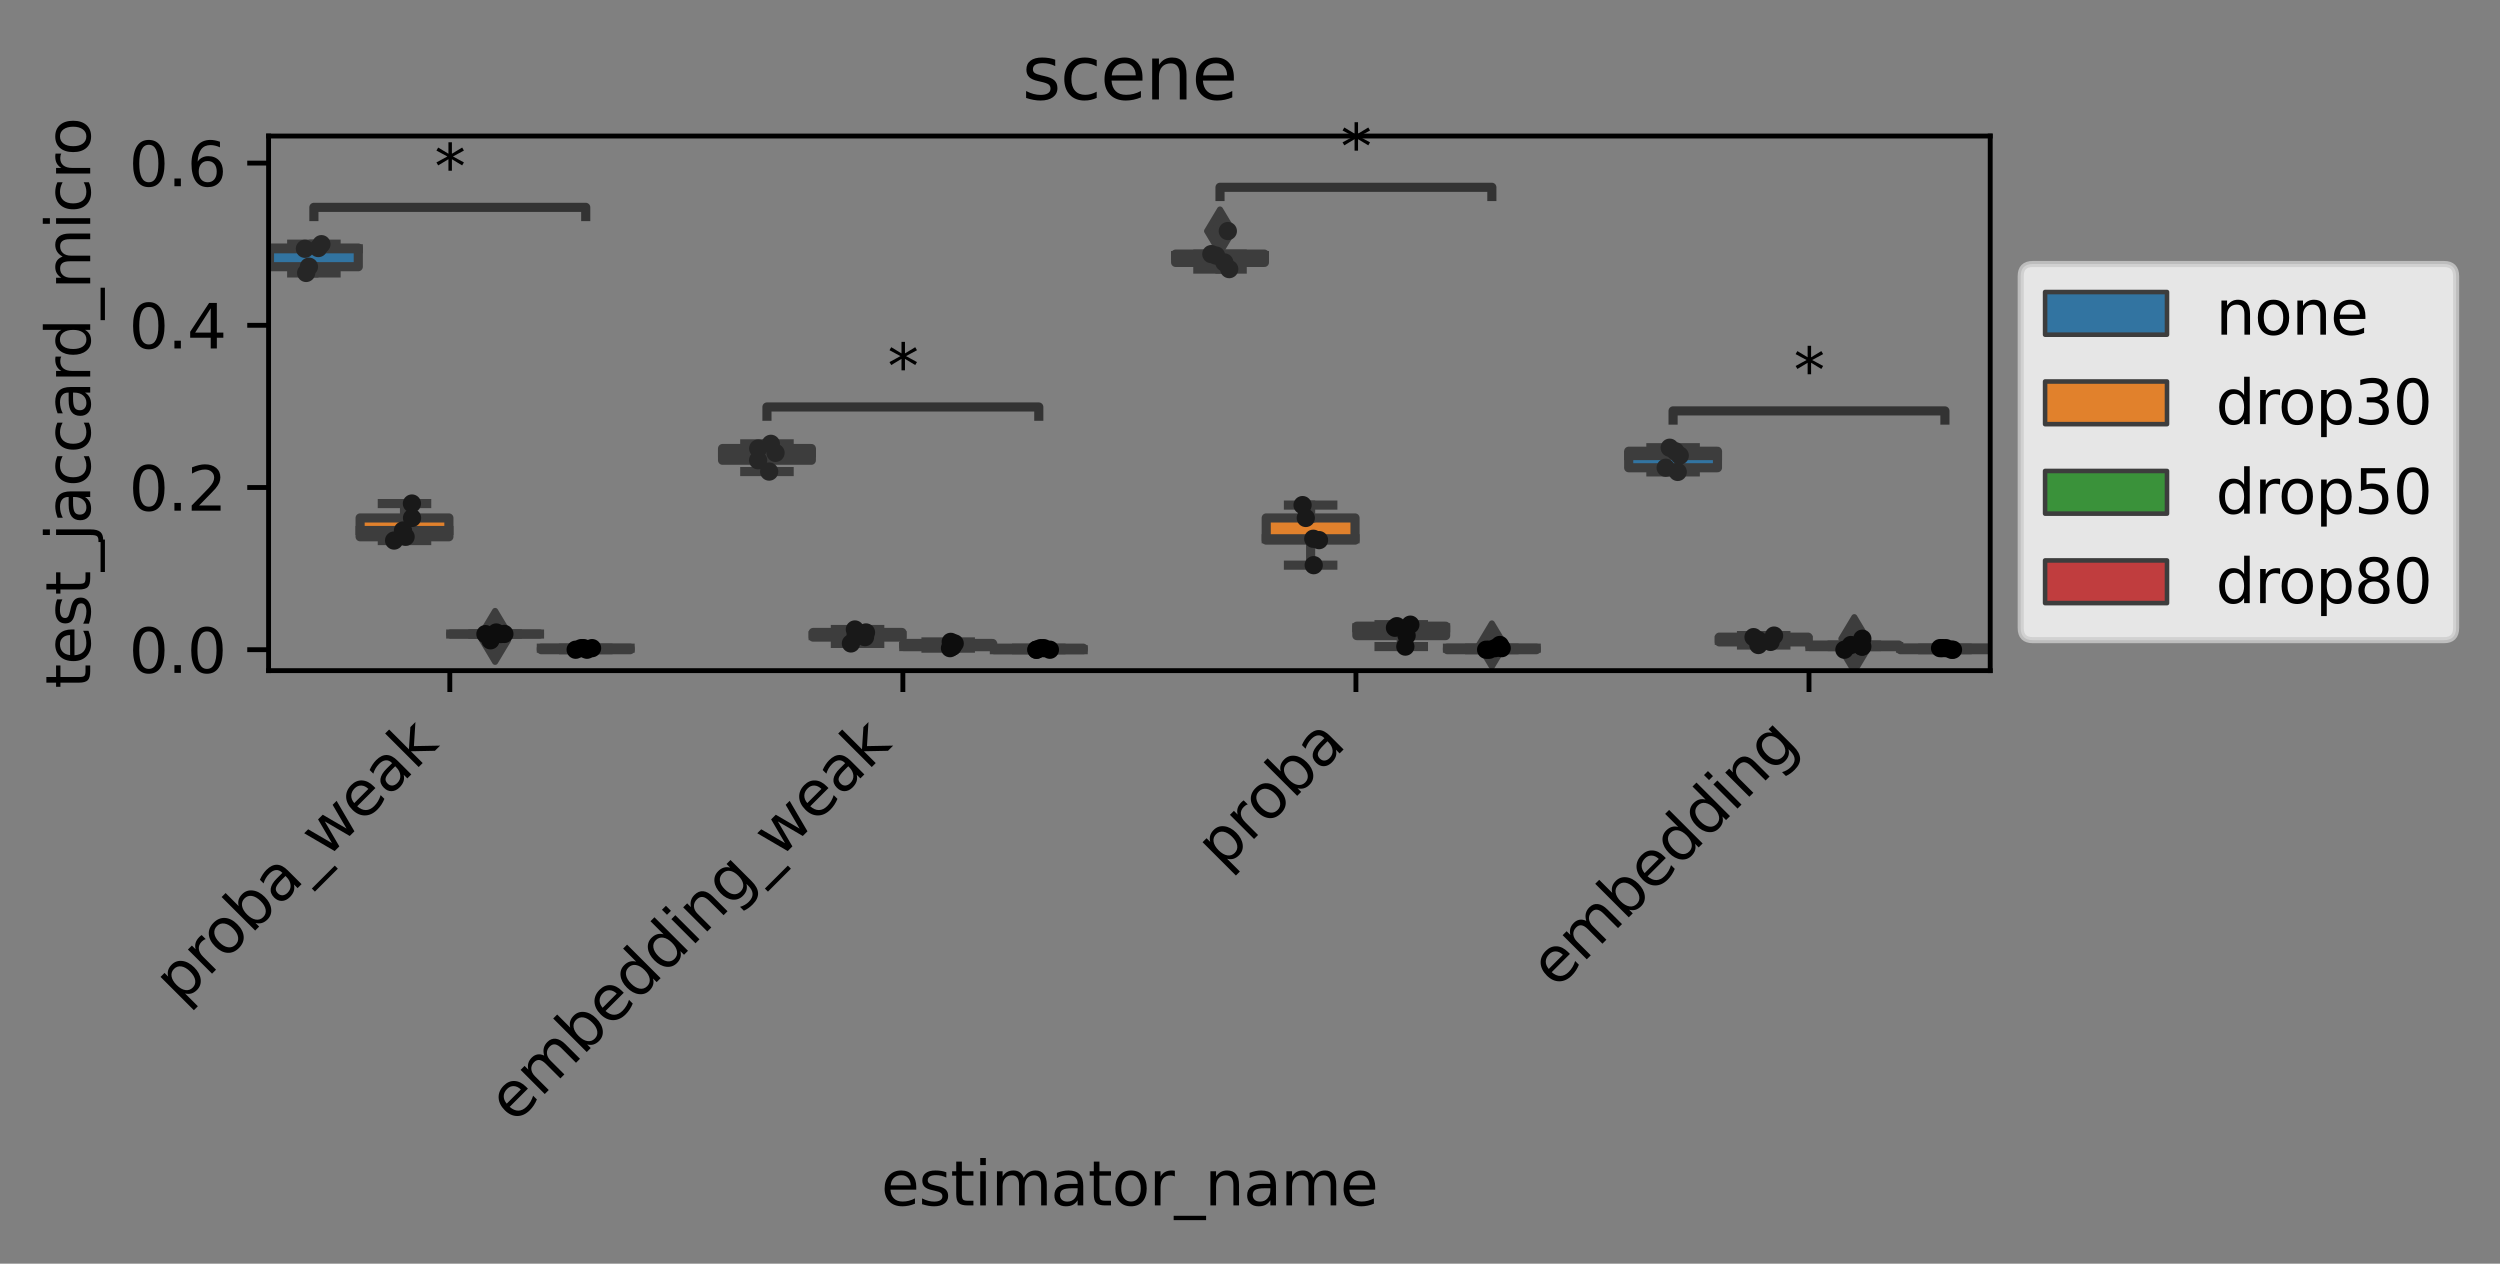 <?xml version="1.0" encoding="utf-8" standalone="no"?>
<!DOCTYPE svg PUBLIC "-//W3C//DTD SVG 1.1//EN"
  "http://www.w3.org/Graphics/SVG/1.1/DTD/svg11.dtd">
<svg xmlns:xlink="http://www.w3.org/1999/xlink" width="410.115pt" height="207.303pt" viewBox="0 0 410.115 207.303" xmlns="http://www.w3.org/2000/svg" version="1.1">
 <rect x="0" y="0" width="410.115" height="207.303" fill="#808080" stroke="none"/>
 <defs>
  <style type="text/css">*{stroke-linejoin: round; stroke-linecap: butt}</style>
 </defs>
 <g id="figure_1">
  <g id="patch_1">
   <path d="M 0 207.303 
L 410.115 207.303 
L 410.115 0 
L 0 0 
L 0 207.303 
z
" style="fill: none"/>
  </g>
  <g id="axes_1">
   <g id="patch_2">
    <path d="M 44.059 110.018 
L 326.488 110.018 
L 326.488 22.318 
L 44.059 22.318 
L 44.059 110.018 
z
" style="fill: none"/>
   </g>
   <g id="patch_3">
    <path d="M 44.208 43.754 
L 58.775 43.754 
L 58.775 40.689 
L 44.208 40.689 
L 44.208 43.754 
z
" clip-path="url(#p39ffbe2d48)" style="fill: #3274a1; stroke: #3d3d3d; stroke-width: 1.5; stroke-linejoin: miter"/>
   </g>
   <g id="patch_4">
    <path d="M 59.073 88.055 
L 73.64 88.055 
L 73.64 84.966 
L 59.073 84.966 
L 59.073 88.055 
z
" clip-path="url(#p39ffbe2d48)" style="fill: #e1812c; stroke: #3d3d3d; stroke-width: 1.5; stroke-linejoin: miter"/>
   </g>
   <g id="patch_5">
    <path d="M 73.937 104.025 
L 88.505 104.025 
L 88.505 103.996 
L 73.937 103.996 
L 73.937 104.025 
z
" clip-path="url(#p39ffbe2d48)" style="fill: #3a923a; stroke: #3d3d3d; stroke-width: 1.5; stroke-linejoin: miter"/>
   </g>
   <g id="patch_6">
    <path d="M 88.802 106.584 
L 103.369 106.584 
L 103.369 106.327 
L 88.802 106.327 
L 88.802 106.584 
z
" clip-path="url(#p39ffbe2d48)" style="fill: #c03d3e; stroke: #3d3d3d; stroke-width: 1.5; stroke-linejoin: miter"/>
   </g>
   <g id="patch_7">
    <path d="M 118.531 75.504 
L 133.099 75.504 
L 133.099 73.577 
L 118.531 73.577 
L 118.531 75.504 
z
" clip-path="url(#p39ffbe2d48)" style="fill: #3274a1; stroke: #3d3d3d; stroke-width: 1.5; stroke-linejoin: miter"/>
   </g>
   <g id="patch_8">
    <path d="M 133.396 104.517 
L 147.963 104.517 
L 147.963 103.753 
L 133.396 103.753 
L 133.396 104.517 
z
" clip-path="url(#p39ffbe2d48)" style="fill: #e1812c; stroke: #3d3d3d; stroke-width: 1.5; stroke-linejoin: miter"/>
   </g>
   <g id="patch_9">
    <path d="M 148.261 106.07 
L 162.828 106.07 
L 162.828 105.555 
L 148.261 105.555 
L 148.261 106.07 
z
" clip-path="url(#p39ffbe2d48)" style="fill: #3a923a; stroke: #3d3d3d; stroke-width: 1.5; stroke-linejoin: miter"/>
   </g>
   <g id="patch_10">
    <path d="M 163.125 106.584 
L 177.693 106.584 
L 177.693 106.328 
L 163.125 106.328 
L 163.125 106.584 
z
" clip-path="url(#p39ffbe2d48)" style="fill: #c03d3e; stroke: #3d3d3d; stroke-width: 1.5; stroke-linejoin: miter"/>
   </g>
   <g id="patch_11">
    <path d="M 192.855 43.048 
L 207.422 43.048 
L 207.422 41.686 
L 192.855 41.686 
L 192.855 43.048 
z
" clip-path="url(#p39ffbe2d48)" style="fill: #3274a1; stroke: #3d3d3d; stroke-width: 1.5; stroke-linejoin: miter"/>
   </g>
   <g id="patch_12">
    <path d="M 207.719 88.604 
L 222.287 88.604 
L 222.287 84.966 
L 207.719 84.966 
L 207.719 88.604 
z
" clip-path="url(#p39ffbe2d48)" style="fill: #e1812c; stroke: #3d3d3d; stroke-width: 1.5; stroke-linejoin: miter"/>
   </g>
   <g id="patch_13">
    <path d="M 222.584 104.268 
L 237.151 104.268 
L 237.151 102.724 
L 222.584 102.724 
L 222.584 104.268 
z
" clip-path="url(#p39ffbe2d48)" style="fill: #3a923a; stroke: #3d3d3d; stroke-width: 1.5; stroke-linejoin: miter"/>
   </g>
   <g id="patch_14">
    <path d="M 237.449 106.584 
L 252.016 106.584 
L 252.016 106.327 
L 237.449 106.327 
L 237.449 106.584 
z
" clip-path="url(#p39ffbe2d48)" style="fill: #c03d3e; stroke: #3d3d3d; stroke-width: 1.5; stroke-linejoin: miter"/>
   </g>
   <g id="patch_15">
    <path d="M 267.178 76.731 
L 281.745 76.731 
L 281.745 74.026 
L 267.178 74.026 
L 267.178 76.731 
z
" clip-path="url(#p39ffbe2d48)" style="fill: #3274a1; stroke: #3d3d3d; stroke-width: 1.5; stroke-linejoin: miter"/>
   </g>
   <g id="patch_16">
    <path d="M 282.043 105.302 
L 296.61 105.302 
L 296.61 104.521 
L 282.043 104.521 
L 282.043 105.302 
z
" clip-path="url(#p39ffbe2d48)" style="fill: #e1812c; stroke: #3d3d3d; stroke-width: 1.5; stroke-linejoin: miter"/>
   </g>
   <g id="patch_17">
    <path d="M 296.907 106.07 
L 311.475 106.07 
L 311.475 105.814 
L 296.907 105.814 
L 296.907 106.07 
z
" clip-path="url(#p39ffbe2d48)" style="fill: #3a923a; stroke: #3d3d3d; stroke-width: 1.5; stroke-linejoin: miter"/>
   </g>
   <g id="patch_18">
    <path d="M 311.772 106.584 
L 326.339 106.584 
L 326.339 106.327 
L 311.772 106.327 
L 311.772 106.584 
z
" clip-path="url(#p39ffbe2d48)" style="fill: #c03d3e; stroke: #3d3d3d; stroke-width: 1.5; stroke-linejoin: miter"/>
   </g>
   <g id="patch_19">
    <path d="M 73.789 106.584 
L 73.789 106.584 
L 73.789 106.584 
L 73.789 106.584 
z
" clip-path="url(#p39ffbe2d48)" style="fill: #3274a1; stroke: #3d3d3d; stroke-width: 0.75; stroke-linejoin: miter"/>
   </g>
   <g id="patch_20">
    <path d="M 73.789 106.584 
L 73.789 106.584 
L 73.789 106.584 
L 73.789 106.584 
z
" clip-path="url(#p39ffbe2d48)" style="fill: #e1812c; stroke: #3d3d3d; stroke-width: 0.75; stroke-linejoin: miter"/>
   </g>
   <g id="patch_21">
    <path d="M 73.789 106.584 
L 73.789 106.584 
L 73.789 106.584 
L 73.789 106.584 
z
" clip-path="url(#p39ffbe2d48)" style="fill: #3a923a; stroke: #3d3d3d; stroke-width: 0.75; stroke-linejoin: miter"/>
   </g>
   <g id="patch_22">
    <path d="M 73.789 106.584 
L 73.789 106.584 
L 73.789 106.584 
L 73.789 106.584 
z
" clip-path="url(#p39ffbe2d48)" style="fill: #c03d3e; stroke: #3d3d3d; stroke-width: 0.75; stroke-linejoin: miter"/>
   </g>
   <g id="matplotlib.axis_1">
    <g id="xtick_1">
     <g id="line2d_1">
      <defs>
       <path id="mef2b67398e" d="M 0 0 
L 0 3.5 
" style="stroke: #000000; stroke-width: 0.8"/>
      </defs>
      <g>
       <use xlink:href="#mef2b67398e" x="73.789" y="110.018" style="stroke: #000000; stroke-width: 0.8"/>
      </g>
     </g>
     <g id="text_1">
      <!-- proba_weak -->
      <g transform="translate(29.639 164.874) rotate(-45) scale(0.1 -0.1)">
       <defs>
        <path id="DejaVuSans-70" d="M 1159 525 
L 1159 -1331 
L 581 -1331 
L 581 3500 
L 1159 3500 
L 1159 2969 
Q 1341 3281 1617 3432 
Q 1894 3584 2278 3584 
Q 2916 3584 3314 3078 
Q 3713 2572 3713 1747 
Q 3713 922 3314 415 
Q 2916 -91 2278 -91 
Q 1894 -91 1617 61 
Q 1341 213 1159 525 
z
M 3116 1747 
Q 3116 2381 2855 2742 
Q 2594 3103 2138 3103 
Q 1681 3103 1420 2742 
Q 1159 2381 1159 1747 
Q 1159 1113 1420 752 
Q 1681 391 2138 391 
Q 2594 391 2855 752 
Q 3116 1113 3116 1747 
z
" transform="scale(0.016)"/>
        <path id="DejaVuSans-72" d="M 2631 2963 
Q 2534 3019 2420 3045 
Q 2306 3072 2169 3072 
Q 1681 3072 1420 2755 
Q 1159 2438 1159 1844 
L 1159 0 
L 581 0 
L 581 3500 
L 1159 3500 
L 1159 2956 
Q 1341 3275 1631 3429 
Q 1922 3584 2338 3584 
Q 2397 3584 2469 3576 
Q 2541 3569 2628 3553 
L 2631 2963 
z
" transform="scale(0.016)"/>
        <path id="DejaVuSans-6f" d="M 1959 3097 
Q 1497 3097 1228 2736 
Q 959 2375 959 1747 
Q 959 1119 1226 758 
Q 1494 397 1959 397 
Q 2419 397 2687 759 
Q 2956 1122 2956 1747 
Q 2956 2369 2687 2733 
Q 2419 3097 1959 3097 
z
M 1959 3584 
Q 2709 3584 3137 3096 
Q 3566 2609 3566 1747 
Q 3566 888 3137 398 
Q 2709 -91 1959 -91 
Q 1206 -91 779 398 
Q 353 888 353 1747 
Q 353 2609 779 3096 
Q 1206 3584 1959 3584 
z
" transform="scale(0.016)"/>
        <path id="DejaVuSans-62" d="M 3116 1747 
Q 3116 2381 2855 2742 
Q 2594 3103 2138 3103 
Q 1681 3103 1420 2742 
Q 1159 2381 1159 1747 
Q 1159 1113 1420 752 
Q 1681 391 2138 391 
Q 2594 391 2855 752 
Q 3116 1113 3116 1747 
z
M 1159 2969 
Q 1341 3281 1617 3432 
Q 1894 3584 2278 3584 
Q 2916 3584 3314 3078 
Q 3713 2572 3713 1747 
Q 3713 922 3314 415 
Q 2916 -91 2278 -91 
Q 1894 -91 1617 61 
Q 1341 213 1159 525 
L 1159 0 
L 581 0 
L 581 4863 
L 1159 4863 
L 1159 2969 
z
" transform="scale(0.016)"/>
        <path id="DejaVuSans-61" d="M 2194 1759 
Q 1497 1759 1228 1600 
Q 959 1441 959 1056 
Q 959 750 1161 570 
Q 1363 391 1709 391 
Q 2188 391 2477 730 
Q 2766 1069 2766 1631 
L 2766 1759 
L 2194 1759 
z
M 3341 1997 
L 3341 0 
L 2766 0 
L 2766 531 
Q 2569 213 2275 61 
Q 1981 -91 1556 -91 
Q 1019 -91 701 211 
Q 384 513 384 1019 
Q 384 1609 779 1909 
Q 1175 2209 1959 2209 
L 2766 2209 
L 2766 2266 
Q 2766 2663 2505 2880 
Q 2244 3097 1772 3097 
Q 1472 3097 1187 3025 
Q 903 2953 641 2809 
L 641 3341 
Q 956 3463 1253 3523 
Q 1550 3584 1831 3584 
Q 2591 3584 2966 3190 
Q 3341 2797 3341 1997 
z
" transform="scale(0.016)"/>
        <path id="DejaVuSans-5f" d="M 3263 -1063 
L 3263 -1509 
L -63 -1509 
L -63 -1063 
L 3263 -1063 
z
" transform="scale(0.016)"/>
        <path id="DejaVuSans-77" d="M 269 3500 
L 844 3500 
L 1563 769 
L 2278 3500 
L 2956 3500 
L 3675 769 
L 4391 3500 
L 4966 3500 
L 4050 0 
L 3372 0 
L 2619 2869 
L 1863 0 
L 1184 0 
L 269 3500 
z
" transform="scale(0.016)"/>
        <path id="DejaVuSans-65" d="M 3597 1894 
L 3597 1613 
L 953 1613 
Q 991 1019 1311 708 
Q 1631 397 2203 397 
Q 2534 397 2845 478 
Q 3156 559 3463 722 
L 3463 178 
Q 3153 47 2828 -22 
Q 2503 -91 2169 -91 
Q 1331 -91 842 396 
Q 353 884 353 1716 
Q 353 2575 817 3079 
Q 1281 3584 2069 3584 
Q 2775 3584 3186 3129 
Q 3597 2675 3597 1894 
z
M 3022 2063 
Q 3016 2534 2758 2815 
Q 2500 3097 2075 3097 
Q 1594 3097 1305 2825 
Q 1016 2553 972 2059 
L 3022 2063 
z
" transform="scale(0.016)"/>
        <path id="DejaVuSans-6b" d="M 581 4863 
L 1159 4863 
L 1159 1991 
L 2875 3500 
L 3609 3500 
L 1753 1863 
L 3688 0 
L 2938 0 
L 1159 1709 
L 1159 0 
L 581 0 
L 581 4863 
z
" transform="scale(0.016)"/>
       </defs>
       <use xlink:href="#DejaVuSans-70"/>
       <use xlink:href="#DejaVuSans-72" x="63.477"/>
       <use xlink:href="#DejaVuSans-6f" x="102.34"/>
       <use xlink:href="#DejaVuSans-62" x="163.521"/>
       <use xlink:href="#DejaVuSans-61" x="226.998"/>
       <use xlink:href="#DejaVuSans-5f" x="288.277"/>
       <use xlink:href="#DejaVuSans-77" x="338.277"/>
       <use xlink:href="#DejaVuSans-65" x="420.064"/>
       <use xlink:href="#DejaVuSans-61" x="481.588"/>
       <use xlink:href="#DejaVuSans-6b" x="542.867"/>
      </g>
     </g>
    </g>
    <g id="xtick_2">
     <g id="line2d_2">
      <g>
       <use xlink:href="#mef2b67398e" x="148.112" y="110.018" style="stroke: #000000; stroke-width: 0.8"/>
      </g>
     </g>
     <g id="text_2">
      <!-- embedding_weak -->
      <g transform="translate(84.356 184.479) rotate(-45) scale(0.1 -0.1)">
       <defs>
        <path id="DejaVuSans-6d" d="M 3328 2828 
Q 3544 3216 3844 3400 
Q 4144 3584 4550 3584 
Q 5097 3584 5394 3201 
Q 5691 2819 5691 2113 
L 5691 0 
L 5113 0 
L 5113 2094 
Q 5113 2597 4934 2840 
Q 4756 3084 4391 3084 
Q 3944 3084 3684 2787 
Q 3425 2491 3425 1978 
L 3425 0 
L 2847 0 
L 2847 2094 
Q 2847 2600 2669 2842 
Q 2491 3084 2119 3084 
Q 1678 3084 1418 2786 
Q 1159 2488 1159 1978 
L 1159 0 
L 581 0 
L 581 3500 
L 1159 3500 
L 1159 2956 
Q 1356 3278 1631 3431 
Q 1906 3584 2284 3584 
Q 2666 3584 2933 3390 
Q 3200 3197 3328 2828 
z
" transform="scale(0.016)"/>
        <path id="DejaVuSans-64" d="M 2906 2969 
L 2906 4863 
L 3481 4863 
L 3481 0 
L 2906 0 
L 2906 525 
Q 2725 213 2448 61 
Q 2172 -91 1784 -91 
Q 1150 -91 751 415 
Q 353 922 353 1747 
Q 353 2572 751 3078 
Q 1150 3584 1784 3584 
Q 2172 3584 2448 3432 
Q 2725 3281 2906 2969 
z
M 947 1747 
Q 947 1113 1208 752 
Q 1469 391 1925 391 
Q 2381 391 2643 752 
Q 2906 1113 2906 1747 
Q 2906 2381 2643 2742 
Q 2381 3103 1925 3103 
Q 1469 3103 1208 2742 
Q 947 2381 947 1747 
z
" transform="scale(0.016)"/>
        <path id="DejaVuSans-69" d="M 603 3500 
L 1178 3500 
L 1178 0 
L 603 0 
L 603 3500 
z
M 603 4863 
L 1178 4863 
L 1178 4134 
L 603 4134 
L 603 4863 
z
" transform="scale(0.016)"/>
        <path id="DejaVuSans-6e" d="M 3513 2113 
L 3513 0 
L 2938 0 
L 2938 2094 
Q 2938 2591 2744 2837 
Q 2550 3084 2163 3084 
Q 1697 3084 1428 2787 
Q 1159 2491 1159 1978 
L 1159 0 
L 581 0 
L 581 3500 
L 1159 3500 
L 1159 2956 
Q 1366 3272 1645 3428 
Q 1925 3584 2291 3584 
Q 2894 3584 3203 3211 
Q 3513 2838 3513 2113 
z
" transform="scale(0.016)"/>
        <path id="DejaVuSans-67" d="M 2906 1791 
Q 2906 2416 2648 2759 
Q 2391 3103 1925 3103 
Q 1463 3103 1205 2759 
Q 947 2416 947 1791 
Q 947 1169 1205 825 
Q 1463 481 1925 481 
Q 2391 481 2648 825 
Q 2906 1169 2906 1791 
z
M 3481 434 
Q 3481 -459 3084 -895 
Q 2688 -1331 1869 -1331 
Q 1566 -1331 1297 -1286 
Q 1028 -1241 775 -1147 
L 775 -588 
Q 1028 -725 1275 -790 
Q 1522 -856 1778 -856 
Q 2344 -856 2625 -561 
Q 2906 -266 2906 331 
L 2906 616 
Q 2728 306 2450 153 
Q 2172 0 1784 0 
Q 1141 0 747 490 
Q 353 981 353 1791 
Q 353 2603 747 3093 
Q 1141 3584 1784 3584 
Q 2172 3584 2450 3431 
Q 2728 3278 2906 2969 
L 2906 3500 
L 3481 3500 
L 3481 434 
z
" transform="scale(0.016)"/>
       </defs>
       <use xlink:href="#DejaVuSans-65"/>
       <use xlink:href="#DejaVuSans-6d" x="61.523"/>
       <use xlink:href="#DejaVuSans-62" x="158.936"/>
       <use xlink:href="#DejaVuSans-65" x="222.412"/>
       <use xlink:href="#DejaVuSans-64" x="283.936"/>
       <use xlink:href="#DejaVuSans-64" x="347.412"/>
       <use xlink:href="#DejaVuSans-69" x="410.889"/>
       <use xlink:href="#DejaVuSans-6e" x="438.672"/>
       <use xlink:href="#DejaVuSans-67" x="502.051"/>
       <use xlink:href="#DejaVuSans-5f" x="565.527"/>
       <use xlink:href="#DejaVuSans-77" x="615.527"/>
       <use xlink:href="#DejaVuSans-65" x="697.314"/>
       <use xlink:href="#DejaVuSans-61" x="758.838"/>
       <use xlink:href="#DejaVuSans-6b" x="820.117"/>
      </g>
     </g>
    </g>
    <g id="xtick_3">
     <g id="line2d_3">
      <g>
       <use xlink:href="#mef2b67398e" x="222.435" y="110.018" style="stroke: #000000; stroke-width: 0.8"/>
      </g>
     </g>
     <g id="text_3">
      <!-- proba -->
      <g transform="translate(200.579 142.777) rotate(-45) scale(0.1 -0.1)">
       <use xlink:href="#DejaVuSans-70"/>
       <use xlink:href="#DejaVuSans-72" x="63.477"/>
       <use xlink:href="#DejaVuSans-6f" x="102.34"/>
       <use xlink:href="#DejaVuSans-62" x="163.521"/>
       <use xlink:href="#DejaVuSans-61" x="226.998"/>
      </g>
     </g>
    </g>
    <g id="xtick_4">
     <g id="line2d_4">
      <g>
       <use xlink:href="#mef2b67398e" x="296.759" y="110.018" style="stroke: #000000; stroke-width: 0.8"/>
      </g>
     </g>
     <g id="text_4">
      <!-- embedding -->
      <g transform="translate(255.297 162.382) rotate(-45) scale(0.1 -0.1)">
       <use xlink:href="#DejaVuSans-65"/>
       <use xlink:href="#DejaVuSans-6d" x="61.523"/>
       <use xlink:href="#DejaVuSans-62" x="158.936"/>
       <use xlink:href="#DejaVuSans-65" x="222.412"/>
       <use xlink:href="#DejaVuSans-64" x="283.936"/>
       <use xlink:href="#DejaVuSans-64" x="347.412"/>
       <use xlink:href="#DejaVuSans-69" x="410.889"/>
       <use xlink:href="#DejaVuSans-6e" x="438.672"/>
       <use xlink:href="#DejaVuSans-67" x="502.051"/>
      </g>
     </g>
    </g>
    <g id="text_5">
     <!-- estimator_name -->
     <g transform="translate(144.554 197.745) scale(0.1 -0.1)">
      <defs>
       <path id="DejaVuSans-73" d="M 2834 3397 
L 2834 2853 
Q 2591 2978 2328 3040 
Q 2066 3103 1784 3103 
Q 1356 3103 1142 2972 
Q 928 2841 928 2578 
Q 928 2378 1081 2264 
Q 1234 2150 1697 2047 
L 1894 2003 
Q 2506 1872 2764 1633 
Q 3022 1394 3022 966 
Q 3022 478 2636 193 
Q 2250 -91 1575 -91 
Q 1294 -91 989 -36 
Q 684 19 347 128 
L 347 722 
Q 666 556 975 473 
Q 1284 391 1588 391 
Q 1994 391 2212 530 
Q 2431 669 2431 922 
Q 2431 1156 2273 1281 
Q 2116 1406 1581 1522 
L 1381 1569 
Q 847 1681 609 1914 
Q 372 2147 372 2553 
Q 372 3047 722 3315 
Q 1072 3584 1716 3584 
Q 2034 3584 2315 3537 
Q 2597 3491 2834 3397 
z
" transform="scale(0.016)"/>
       <path id="DejaVuSans-74" d="M 1172 4494 
L 1172 3500 
L 2356 3500 
L 2356 3053 
L 1172 3053 
L 1172 1153 
Q 1172 725 1289 603 
Q 1406 481 1766 481 
L 2356 481 
L 2356 0 
L 1766 0 
Q 1100 0 847 248 
Q 594 497 594 1153 
L 594 3053 
L 172 3053 
L 172 3500 
L 594 3500 
L 594 4494 
L 1172 4494 
z
" transform="scale(0.016)"/>
      </defs>
      <use xlink:href="#DejaVuSans-65"/>
      <use xlink:href="#DejaVuSans-73" x="61.523"/>
      <use xlink:href="#DejaVuSans-74" x="113.623"/>
      <use xlink:href="#DejaVuSans-69" x="152.832"/>
      <use xlink:href="#DejaVuSans-6d" x="180.615"/>
      <use xlink:href="#DejaVuSans-61" x="278.027"/>
      <use xlink:href="#DejaVuSans-74" x="339.307"/>
      <use xlink:href="#DejaVuSans-6f" x="378.516"/>
      <use xlink:href="#DejaVuSans-72" x="439.697"/>
      <use xlink:href="#DejaVuSans-5f" x="480.811"/>
      <use xlink:href="#DejaVuSans-6e" x="530.811"/>
      <use xlink:href="#DejaVuSans-61" x="594.189"/>
      <use xlink:href="#DejaVuSans-6d" x="655.469"/>
      <use xlink:href="#DejaVuSans-65" x="752.881"/>
     </g>
    </g>
   </g>
   <g id="matplotlib.axis_2">
    <g id="ytick_1">
     <g id="line2d_5">
      <defs>
       <path id="mc4a8409c1d" d="M 0 0 
L -3.5 0 
" style="stroke: #000000; stroke-width: 0.8"/>
      </defs>
      <g>
       <use xlink:href="#mc4a8409c1d" x="44.059" y="106.584" style="stroke: #000000; stroke-width: 0.8"/>
      </g>
     </g>
     <g id="text_6">
      <!-- 0.0 -->
      <g transform="translate(21.156 110.383) scale(0.1 -0.1)">
       <defs>
        <path id="DejaVuSans-30" d="M 2034 4250 
Q 1547 4250 1301 3770 
Q 1056 3291 1056 2328 
Q 1056 1369 1301 889 
Q 1547 409 2034 409 
Q 2525 409 2770 889 
Q 3016 1369 3016 2328 
Q 3016 3291 2770 3770 
Q 2525 4250 2034 4250 
z
M 2034 4750 
Q 2819 4750 3233 4129 
Q 3647 3509 3647 2328 
Q 3647 1150 3233 529 
Q 2819 -91 2034 -91 
Q 1250 -91 836 529 
Q 422 1150 422 2328 
Q 422 3509 836 4129 
Q 1250 4750 2034 4750 
z
" transform="scale(0.016)"/>
        <path id="DejaVuSans-2e" d="M 684 794 
L 1344 794 
L 1344 0 
L 684 0 
L 684 794 
z
" transform="scale(0.016)"/>
       </defs>
       <use xlink:href="#DejaVuSans-30"/>
       <use xlink:href="#DejaVuSans-2e" x="63.623"/>
       <use xlink:href="#DejaVuSans-30" x="95.41"/>
      </g>
     </g>
    </g>
    <g id="ytick_2">
     <g id="line2d_6">
      <g>
       <use xlink:href="#mc4a8409c1d" x="44.059" y="79.974" style="stroke: #000000; stroke-width: 0.8"/>
      </g>
     </g>
     <g id="text_7">
      <!-- 0.2 -->
      <g transform="translate(21.156 83.773) scale(0.1 -0.1)">
       <defs>
        <path id="DejaVuSans-32" d="M 1228 531 
L 3431 531 
L 3431 0 
L 469 0 
L 469 531 
Q 828 903 1448 1529 
Q 2069 2156 2228 2338 
Q 2531 2678 2651 2914 
Q 2772 3150 2772 3378 
Q 2772 3750 2511 3984 
Q 2250 4219 1831 4219 
Q 1534 4219 1204 4116 
Q 875 4013 500 3803 
L 500 4441 
Q 881 4594 1212 4672 
Q 1544 4750 1819 4750 
Q 2544 4750 2975 4387 
Q 3406 4025 3406 3419 
Q 3406 3131 3298 2873 
Q 3191 2616 2906 2266 
Q 2828 2175 2409 1742 
Q 1991 1309 1228 531 
z
" transform="scale(0.016)"/>
       </defs>
       <use xlink:href="#DejaVuSans-30"/>
       <use xlink:href="#DejaVuSans-2e" x="63.623"/>
       <use xlink:href="#DejaVuSans-32" x="95.41"/>
      </g>
     </g>
    </g>
    <g id="ytick_3">
     <g id="line2d_7">
      <g>
       <use xlink:href="#mc4a8409c1d" x="44.059" y="53.363" style="stroke: #000000; stroke-width: 0.8"/>
      </g>
     </g>
     <g id="text_8">
      <!-- 0.4 -->
      <g transform="translate(21.156 57.162) scale(0.1 -0.1)">
       <defs>
        <path id="DejaVuSans-34" d="M 2419 4116 
L 825 1625 
L 2419 1625 
L 2419 4116 
z
M 2253 4666 
L 3047 4666 
L 3047 1625 
L 3713 1625 
L 3713 1100 
L 3047 1100 
L 3047 0 
L 2419 0 
L 2419 1100 
L 313 1100 
L 313 1709 
L 2253 4666 
z
" transform="scale(0.016)"/>
       </defs>
       <use xlink:href="#DejaVuSans-30"/>
       <use xlink:href="#DejaVuSans-2e" x="63.623"/>
       <use xlink:href="#DejaVuSans-34" x="95.41"/>
      </g>
     </g>
    </g>
    <g id="ytick_4">
     <g id="line2d_8">
      <g>
       <use xlink:href="#mc4a8409c1d" x="44.059" y="26.753" style="stroke: #000000; stroke-width: 0.8"/>
      </g>
     </g>
     <g id="text_9">
      <!-- 0.6 -->
      <g transform="translate(21.156 30.552) scale(0.1 -0.1)">
       <defs>
        <path id="DejaVuSans-36" d="M 2113 2584 
Q 1688 2584 1439 2293 
Q 1191 2003 1191 1497 
Q 1191 994 1439 701 
Q 1688 409 2113 409 
Q 2538 409 2786 701 
Q 3034 994 3034 1497 
Q 3034 2003 2786 2293 
Q 2538 2584 2113 2584 
z
M 3366 4563 
L 3366 3988 
Q 3128 4100 2886 4159 
Q 2644 4219 2406 4219 
Q 1781 4219 1451 3797 
Q 1122 3375 1075 2522 
Q 1259 2794 1537 2939 
Q 1816 3084 2150 3084 
Q 2853 3084 3261 2657 
Q 3669 2231 3669 1497 
Q 3669 778 3244 343 
Q 2819 -91 2113 -91 
Q 1303 -91 875 529 
Q 447 1150 447 2328 
Q 447 3434 972 4092 
Q 1497 4750 2381 4750 
Q 2619 4750 2861 4703 
Q 3103 4656 3366 4563 
z
" transform="scale(0.016)"/>
       </defs>
       <use xlink:href="#DejaVuSans-30"/>
       <use xlink:href="#DejaVuSans-2e" x="63.623"/>
       <use xlink:href="#DejaVuSans-36" x="95.41"/>
      </g>
     </g>
    </g>
    <g id="text_10">
     <!-- test_jaccard_micro -->
     <g transform="translate(14.798 112.938) rotate(-90) scale(0.1 -0.1)">
      <defs>
       <path id="DejaVuSans-6a" d="M 603 3500 
L 1178 3500 
L 1178 -63 
Q 1178 -731 923 -1031 
Q 669 -1331 103 -1331 
L -116 -1331 
L -116 -844 
L 38 -844 
Q 366 -844 484 -692 
Q 603 -541 603 -63 
L 603 3500 
z
M 603 4863 
L 1178 4863 
L 1178 4134 
L 603 4134 
L 603 4863 
z
" transform="scale(0.016)"/>
       <path id="DejaVuSans-63" d="M 3122 3366 
L 3122 2828 
Q 2878 2963 2633 3030 
Q 2388 3097 2138 3097 
Q 1578 3097 1268 2742 
Q 959 2388 959 1747 
Q 959 1106 1268 751 
Q 1578 397 2138 397 
Q 2388 397 2633 464 
Q 2878 531 3122 666 
L 3122 134 
Q 2881 22 2623 -34 
Q 2366 -91 2075 -91 
Q 1284 -91 818 406 
Q 353 903 353 1747 
Q 353 2603 823 3093 
Q 1294 3584 2113 3584 
Q 2378 3584 2631 3529 
Q 2884 3475 3122 3366 
z
" transform="scale(0.016)"/>
      </defs>
      <use xlink:href="#DejaVuSans-74"/>
      <use xlink:href="#DejaVuSans-65" x="39.209"/>
      <use xlink:href="#DejaVuSans-73" x="100.732"/>
      <use xlink:href="#DejaVuSans-74" x="152.832"/>
      <use xlink:href="#DejaVuSans-5f" x="192.041"/>
      <use xlink:href="#DejaVuSans-6a" x="242.041"/>
      <use xlink:href="#DejaVuSans-61" x="269.824"/>
      <use xlink:href="#DejaVuSans-63" x="331.104"/>
      <use xlink:href="#DejaVuSans-63" x="386.084"/>
      <use xlink:href="#DejaVuSans-61" x="441.064"/>
      <use xlink:href="#DejaVuSans-72" x="502.344"/>
      <use xlink:href="#DejaVuSans-64" x="541.707"/>
      <use xlink:href="#DejaVuSans-5f" x="605.184"/>
      <use xlink:href="#DejaVuSans-6d" x="655.184"/>
      <use xlink:href="#DejaVuSans-69" x="752.596"/>
      <use xlink:href="#DejaVuSans-63" x="780.379"/>
      <use xlink:href="#DejaVuSans-72" x="835.359"/>
      <use xlink:href="#DejaVuSans-6f" x="874.223"/>
     </g>
    </g>
   </g>
   <g id="line2d_9">
    <path d="M 51.492 43.754 
L 51.492 44.774 
" clip-path="url(#p39ffbe2d48)" style="fill: none; stroke: #3d3d3d; stroke-width: 1.5; stroke-linecap: square"/>
   </g>
   <g id="line2d_10">
    <path d="M 51.492 40.689 
L 51.492 40.058 
" clip-path="url(#p39ffbe2d48)" style="fill: none; stroke: #3d3d3d; stroke-width: 1.5; stroke-linecap: square"/>
   </g>
   <g id="line2d_11">
    <path d="M 47.85 44.774 
L 55.134 44.774 
" clip-path="url(#p39ffbe2d48)" style="fill: none; stroke: #3d3d3d; stroke-width: 1.5; stroke-linecap: square"/>
   </g>
   <g id="line2d_12">
    <path d="M 47.85 40.058 
L 55.134 40.058 
" clip-path="url(#p39ffbe2d48)" style="fill: none; stroke: #3d3d3d; stroke-width: 1.5; stroke-linecap: square"/>
   </g>
   <g id="line2d_13"/>
   <g id="line2d_14">
    <path d="M 66.356 88.055 
L 66.356 88.673 
" clip-path="url(#p39ffbe2d48)" style="fill: none; stroke: #3d3d3d; stroke-width: 1.5; stroke-linecap: square"/>
   </g>
   <g id="line2d_15">
    <path d="M 66.356 84.966 
L 66.356 82.604 
" clip-path="url(#p39ffbe2d48)" style="fill: none; stroke: #3d3d3d; stroke-width: 1.5; stroke-linecap: square"/>
   </g>
   <g id="line2d_16">
    <path d="M 62.715 88.673 
L 69.998 88.673 
" clip-path="url(#p39ffbe2d48)" style="fill: none; stroke: #3d3d3d; stroke-width: 1.5; stroke-linecap: square"/>
   </g>
   <g id="line2d_17">
    <path d="M 62.715 82.604 
L 69.998 82.604 
" clip-path="url(#p39ffbe2d48)" style="fill: none; stroke: #3d3d3d; stroke-width: 1.5; stroke-linecap: square"/>
   </g>
   <g id="line2d_18"/>
   <g id="line2d_19">
    <path d="M 81.221 104.025 
L 81.221 104.025 
" clip-path="url(#p39ffbe2d48)" style="fill: none; stroke: #3d3d3d; stroke-width: 1.5; stroke-linecap: square"/>
   </g>
   <g id="line2d_20">
    <path d="M 81.221 103.996 
L 81.221 103.996 
" clip-path="url(#p39ffbe2d48)" style="fill: none; stroke: #3d3d3d; stroke-width: 1.5; stroke-linecap: square"/>
   </g>
   <g id="line2d_21">
    <path d="M 77.579 104.025 
L 84.863 104.025 
" clip-path="url(#p39ffbe2d48)" style="fill: none; stroke: #3d3d3d; stroke-width: 1.5; stroke-linecap: square"/>
   </g>
   <g id="line2d_22">
    <path d="M 77.579 103.996 
L 84.863 103.996 
" clip-path="url(#p39ffbe2d48)" style="fill: none; stroke: #3d3d3d; stroke-width: 1.5; stroke-linecap: square"/>
   </g>
   <g id="line2d_23">
    <defs>
     <path id="ma7d4c1aafd" d="M -0 3.536 
L 2.121 0 
L -0 -3.536 
L -2.121 -0 
z
" style="stroke: #3d3d3d; stroke-linejoin: miter"/>
    </defs>
    <g clip-path="url(#p39ffbe2d48)">
     <use xlink:href="#ma7d4c1aafd" x="81.221" y="105.04" style="fill: #3d3d3d; stroke: #3d3d3d; stroke-linejoin: miter"/>
     <use xlink:href="#ma7d4c1aafd" x="81.221" y="103.759" style="fill: #3d3d3d; stroke: #3d3d3d; stroke-linejoin: miter"/>
    </g>
   </g>
   <g id="line2d_24">
    <path d="M 96.086 106.584 
L 96.086 106.584 
" clip-path="url(#p39ffbe2d48)" style="fill: none; stroke: #3d3d3d; stroke-width: 1.5; stroke-linecap: square"/>
   </g>
   <g id="line2d_25">
    <path d="M 96.086 106.327 
L 96.086 106.326 
" clip-path="url(#p39ffbe2d48)" style="fill: none; stroke: #3d3d3d; stroke-width: 1.5; stroke-linecap: square"/>
   </g>
   <g id="line2d_26">
    <path d="M 92.444 106.584 
L 99.728 106.584 
" clip-path="url(#p39ffbe2d48)" style="fill: none; stroke: #3d3d3d; stroke-width: 1.5; stroke-linecap: square"/>
   </g>
   <g id="line2d_27">
    <path d="M 92.444 106.326 
L 99.728 106.326 
" clip-path="url(#p39ffbe2d48)" style="fill: none; stroke: #3d3d3d; stroke-width: 1.5; stroke-linecap: square"/>
   </g>
   <g id="line2d_28"/>
   <g id="line2d_29">
    <path d="M 125.815 75.504 
L 125.815 77.359 
" clip-path="url(#p39ffbe2d48)" style="fill: none; stroke: #3d3d3d; stroke-width: 1.5; stroke-linecap: square"/>
   </g>
   <g id="line2d_30">
    <path d="M 125.815 73.577 
L 125.815 72.809 
" clip-path="url(#p39ffbe2d48)" style="fill: none; stroke: #3d3d3d; stroke-width: 1.5; stroke-linecap: square"/>
   </g>
   <g id="line2d_31">
    <path d="M 122.173 77.359 
L 129.457 77.359 
" clip-path="url(#p39ffbe2d48)" style="fill: none; stroke: #3d3d3d; stroke-width: 1.5; stroke-linecap: square"/>
   </g>
   <g id="line2d_32">
    <path d="M 122.173 72.809 
L 129.457 72.809 
" clip-path="url(#p39ffbe2d48)" style="fill: none; stroke: #3d3d3d; stroke-width: 1.5; stroke-linecap: square"/>
   </g>
   <g id="line2d_33"/>
   <g id="line2d_34">
    <path d="M 140.68 104.517 
L 140.68 105.553 
" clip-path="url(#p39ffbe2d48)" style="fill: none; stroke: #3d3d3d; stroke-width: 1.5; stroke-linecap: square"/>
   </g>
   <g id="line2d_35">
    <path d="M 140.68 103.753 
L 140.68 103.264 
" clip-path="url(#p39ffbe2d48)" style="fill: none; stroke: #3d3d3d; stroke-width: 1.5; stroke-linecap: square"/>
   </g>
   <g id="line2d_36">
    <path d="M 137.038 105.553 
L 144.322 105.553 
" clip-path="url(#p39ffbe2d48)" style="fill: none; stroke: #3d3d3d; stroke-width: 1.5; stroke-linecap: square"/>
   </g>
   <g id="line2d_37">
    <path d="M 137.038 103.264 
L 144.322 103.264 
" clip-path="url(#p39ffbe2d48)" style="fill: none; stroke: #3d3d3d; stroke-width: 1.5; stroke-linecap: square"/>
   </g>
   <g id="line2d_38"/>
   <g id="line2d_39">
    <path d="M 155.544 106.07 
L 155.544 106.326 
" clip-path="url(#p39ffbe2d48)" style="fill: none; stroke: #3d3d3d; stroke-width: 1.5; stroke-linecap: square"/>
   </g>
   <g id="line2d_40">
    <path d="M 155.544 105.555 
L 155.544 105.297 
" clip-path="url(#p39ffbe2d48)" style="fill: none; stroke: #3d3d3d; stroke-width: 1.5; stroke-linecap: square"/>
   </g>
   <g id="line2d_41">
    <path d="M 151.903 106.326 
L 159.186 106.326 
" clip-path="url(#p39ffbe2d48)" style="fill: none; stroke: #3d3d3d; stroke-width: 1.5; stroke-linecap: square"/>
   </g>
   <g id="line2d_42">
    <path d="M 151.903 105.297 
L 159.186 105.297 
" clip-path="url(#p39ffbe2d48)" style="fill: none; stroke: #3d3d3d; stroke-width: 1.5; stroke-linecap: square"/>
   </g>
   <g id="line2d_43"/>
   <g id="line2d_44">
    <path d="M 170.409 106.584 
L 170.409 106.584 
" clip-path="url(#p39ffbe2d48)" style="fill: none; stroke: #3d3d3d; stroke-width: 1.5; stroke-linecap: square"/>
   </g>
   <g id="line2d_45">
    <path d="M 170.409 106.328 
L 170.409 106.327 
" clip-path="url(#p39ffbe2d48)" style="fill: none; stroke: #3d3d3d; stroke-width: 1.5; stroke-linecap: square"/>
   </g>
   <g id="line2d_46">
    <path d="M 166.767 106.584 
L 174.051 106.584 
" clip-path="url(#p39ffbe2d48)" style="fill: none; stroke: #3d3d3d; stroke-width: 1.5; stroke-linecap: square"/>
   </g>
   <g id="line2d_47">
    <path d="M 166.767 106.327 
L 174.051 106.327 
" clip-path="url(#p39ffbe2d48)" style="fill: none; stroke: #3d3d3d; stroke-width: 1.5; stroke-linecap: square"/>
   </g>
   <g id="line2d_48"/>
   <g id="line2d_49">
    <path d="M 200.138 43.048 
L 200.138 44.146 
" clip-path="url(#p39ffbe2d48)" style="fill: none; stroke: #3d3d3d; stroke-width: 1.5; stroke-linecap: square"/>
   </g>
   <g id="line2d_50">
    <path d="M 200.138 41.686 
L 200.138 41.686 
" clip-path="url(#p39ffbe2d48)" style="fill: none; stroke: #3d3d3d; stroke-width: 1.5; stroke-linecap: square"/>
   </g>
   <g id="line2d_51">
    <path d="M 196.497 44.146 
L 203.78 44.146 
" clip-path="url(#p39ffbe2d48)" style="fill: none; stroke: #3d3d3d; stroke-width: 1.5; stroke-linecap: square"/>
   </g>
   <g id="line2d_52">
    <path d="M 196.497 41.686 
L 203.78 41.686 
" clip-path="url(#p39ffbe2d48)" style="fill: none; stroke: #3d3d3d; stroke-width: 1.5; stroke-linecap: square"/>
   </g>
   <g id="line2d_53">
    <g clip-path="url(#p39ffbe2d48)">
     <use xlink:href="#ma7d4c1aafd" x="200.138" y="37.904" style="fill: #3d3d3d; stroke: #3d3d3d; stroke-linejoin: miter"/>
    </g>
   </g>
   <g id="line2d_54">
    <path d="M 215.003 88.604 
L 215.003 92.714 
" clip-path="url(#p39ffbe2d48)" style="fill: none; stroke: #3d3d3d; stroke-width: 1.5; stroke-linecap: square"/>
   </g>
   <g id="line2d_55">
    <path d="M 215.003 84.966 
L 215.003 82.862 
" clip-path="url(#p39ffbe2d48)" style="fill: none; stroke: #3d3d3d; stroke-width: 1.5; stroke-linecap: square"/>
   </g>
   <g id="line2d_56">
    <path d="M 211.361 92.714 
L 218.645 92.714 
" clip-path="url(#p39ffbe2d48)" style="fill: none; stroke: #3d3d3d; stroke-width: 1.5; stroke-linecap: square"/>
   </g>
   <g id="line2d_57">
    <path d="M 211.361 82.862 
L 218.645 82.862 
" clip-path="url(#p39ffbe2d48)" style="fill: none; stroke: #3d3d3d; stroke-width: 1.5; stroke-linecap: square"/>
   </g>
   <g id="line2d_58"/>
   <g id="line2d_59">
    <path d="M 229.868 104.268 
L 229.868 106.069 
" clip-path="url(#p39ffbe2d48)" style="fill: none; stroke: #3d3d3d; stroke-width: 1.5; stroke-linecap: square"/>
   </g>
   <g id="line2d_60">
    <path d="M 229.868 102.724 
L 229.868 102.474 
" clip-path="url(#p39ffbe2d48)" style="fill: none; stroke: #3d3d3d; stroke-width: 1.5; stroke-linecap: square"/>
   </g>
   <g id="line2d_61">
    <path d="M 226.226 106.069 
L 233.51 106.069 
" clip-path="url(#p39ffbe2d48)" style="fill: none; stroke: #3d3d3d; stroke-width: 1.5; stroke-linecap: square"/>
   </g>
   <g id="line2d_62">
    <path d="M 226.226 102.474 
L 233.51 102.474 
" clip-path="url(#p39ffbe2d48)" style="fill: none; stroke: #3d3d3d; stroke-width: 1.5; stroke-linecap: square"/>
   </g>
   <g id="line2d_63"/>
   <g id="line2d_64">
    <path d="M 244.732 106.584 
L 244.732 106.584 
" clip-path="url(#p39ffbe2d48)" style="fill: none; stroke: #3d3d3d; stroke-width: 1.5; stroke-linecap: square"/>
   </g>
   <g id="line2d_65">
    <path d="M 244.732 106.327 
L 244.732 106.327 
" clip-path="url(#p39ffbe2d48)" style="fill: none; stroke: #3d3d3d; stroke-width: 1.5; stroke-linecap: square"/>
   </g>
   <g id="line2d_66">
    <path d="M 241.091 106.584 
L 248.374 106.584 
" clip-path="url(#p39ffbe2d48)" style="fill: none; stroke: #3d3d3d; stroke-width: 1.5; stroke-linecap: square"/>
   </g>
   <g id="line2d_67">
    <path d="M 241.091 106.327 
L 248.374 106.327 
" clip-path="url(#p39ffbe2d48)" style="fill: none; stroke: #3d3d3d; stroke-width: 1.5; stroke-linecap: square"/>
   </g>
   <g id="line2d_68">
    <g clip-path="url(#p39ffbe2d48)">
     <use xlink:href="#ma7d4c1aafd" x="244.732" y="105.809" style="fill: #3d3d3d; stroke: #3d3d3d; stroke-linejoin: miter"/>
    </g>
   </g>
   <g id="line2d_69">
    <path d="M 274.462 76.731 
L 274.462 77.415 
" clip-path="url(#p39ffbe2d48)" style="fill: none; stroke: #3d3d3d; stroke-width: 1.5; stroke-linecap: square"/>
   </g>
   <g id="line2d_70">
    <path d="M 274.462 74.026 
L 274.462 73.449 
" clip-path="url(#p39ffbe2d48)" style="fill: none; stroke: #3d3d3d; stroke-width: 1.5; stroke-linecap: square"/>
   </g>
   <g id="line2d_71">
    <path d="M 270.82 77.415 
L 278.104 77.415 
" clip-path="url(#p39ffbe2d48)" style="fill: none; stroke: #3d3d3d; stroke-width: 1.5; stroke-linecap: square"/>
   </g>
   <g id="line2d_72">
    <path d="M 270.82 73.449 
L 278.104 73.449 
" clip-path="url(#p39ffbe2d48)" style="fill: none; stroke: #3d3d3d; stroke-width: 1.5; stroke-linecap: square"/>
   </g>
   <g id="line2d_73"/>
   <g id="line2d_74">
    <path d="M 289.326 105.302 
L 289.326 105.811 
" clip-path="url(#p39ffbe2d48)" style="fill: none; stroke: #3d3d3d; stroke-width: 1.5; stroke-linecap: square"/>
   </g>
   <g id="line2d_75">
    <path d="M 289.326 104.521 
L 289.326 104.268 
" clip-path="url(#p39ffbe2d48)" style="fill: none; stroke: #3d3d3d; stroke-width: 1.5; stroke-linecap: square"/>
   </g>
   <g id="line2d_76">
    <path d="M 285.685 105.811 
L 292.968 105.811 
" clip-path="url(#p39ffbe2d48)" style="fill: none; stroke: #3d3d3d; stroke-width: 1.5; stroke-linecap: square"/>
   </g>
   <g id="line2d_77">
    <path d="M 285.685 104.268 
L 292.968 104.268 
" clip-path="url(#p39ffbe2d48)" style="fill: none; stroke: #3d3d3d; stroke-width: 1.5; stroke-linecap: square"/>
   </g>
   <g id="line2d_78"/>
   <g id="line2d_79">
    <path d="M 304.191 106.07 
L 304.191 106.07 
" clip-path="url(#p39ffbe2d48)" style="fill: none; stroke: #3d3d3d; stroke-width: 1.5; stroke-linecap: square"/>
   </g>
   <g id="line2d_80">
    <path d="M 304.191 105.814 
L 304.191 105.814 
" clip-path="url(#p39ffbe2d48)" style="fill: none; stroke: #3d3d3d; stroke-width: 1.5; stroke-linecap: square"/>
   </g>
   <g id="line2d_81">
    <path d="M 300.549 106.07 
L 307.833 106.07 
" clip-path="url(#p39ffbe2d48)" style="fill: none; stroke: #3d3d3d; stroke-width: 1.5; stroke-linecap: square"/>
   </g>
   <g id="line2d_82">
    <path d="M 300.549 105.814 
L 307.833 105.814 
" clip-path="url(#p39ffbe2d48)" style="fill: none; stroke: #3d3d3d; stroke-width: 1.5; stroke-linecap: square"/>
   </g>
   <g id="line2d_83">
    <g clip-path="url(#p39ffbe2d48)">
     <use xlink:href="#ma7d4c1aafd" x="304.191" y="106.584" style="fill: #3d3d3d; stroke: #3d3d3d; stroke-linejoin: miter"/>
     <use xlink:href="#ma7d4c1aafd" x="304.191" y="104.779" style="fill: #3d3d3d; stroke: #3d3d3d; stroke-linejoin: miter"/>
    </g>
   </g>
   <g id="line2d_84">
    <path d="M 319.056 106.584 
L 319.056 106.584 
" clip-path="url(#p39ffbe2d48)" style="fill: none; stroke: #3d3d3d; stroke-width: 1.5; stroke-linecap: square"/>
   </g>
   <g id="line2d_85">
    <path d="M 319.056 106.327 
L 319.056 106.325 
" clip-path="url(#p39ffbe2d48)" style="fill: none; stroke: #3d3d3d; stroke-width: 1.5; stroke-linecap: square"/>
   </g>
   <g id="line2d_86">
    <path d="M 315.414 106.584 
L 322.698 106.584 
" clip-path="url(#p39ffbe2d48)" style="fill: none; stroke: #3d3d3d; stroke-width: 1.5; stroke-linecap: square"/>
   </g>
   <g id="line2d_87">
    <path d="M 315.414 106.325 
L 322.698 106.325 
" clip-path="url(#p39ffbe2d48)" style="fill: none; stroke: #3d3d3d; stroke-width: 1.5; stroke-linecap: square"/>
   </g>
   <g id="line2d_88"/>
   <g id="line2d_89">
    <path d="M 274.462 68.916 
L 274.462 67.405 
L 319.056 67.405 
L 319.056 68.916 
" clip-path="url(#p39ffbe2d48)" style="fill: none; stroke: #333333; stroke-width: 1.5; stroke-linecap: square"/>
   </g>
   <g id="line2d_90">
    <path d="M 200.138 32.235 
L 200.138 30.724 
L 244.732 30.724 
L 244.732 32.235 
" clip-path="url(#p39ffbe2d48)" style="fill: none; stroke: #333333; stroke-width: 1.5; stroke-linecap: square"/>
   </g>
   <g id="line2d_91">
    <path d="M 51.492 35.525 
L 51.492 34.014 
L 96.086 34.014 
L 96.086 35.525 
" clip-path="url(#p39ffbe2d48)" style="fill: none; stroke: #333333; stroke-width: 1.5; stroke-linecap: square"/>
   </g>
   <g id="line2d_92">
    <path d="M 125.815 68.276 
L 125.815 66.765 
L 170.409 66.765 
L 170.409 68.276 
" clip-path="url(#p39ffbe2d48)" style="fill: none; stroke: #333333; stroke-width: 1.5; stroke-linecap: square"/>
   </g>
   <g id="line2d_93">
    <path d="M 44.208 40.811 
L 58.775 40.811 
" clip-path="url(#p39ffbe2d48)" style="fill: none; stroke: #3d3d3d; stroke-width: 1.5; stroke-linecap: square"/>
   </g>
   <g id="line2d_94">
    <path d="M 59.073 87.025 
L 73.64 87.025 
" clip-path="url(#p39ffbe2d48)" style="fill: none; stroke: #3d3d3d; stroke-width: 1.5; stroke-linecap: square"/>
   </g>
   <g id="line2d_95">
    <path d="M 73.937 104.015 
L 88.505 104.015 
" clip-path="url(#p39ffbe2d48)" style="fill: none; stroke: #3d3d3d; stroke-width: 1.5; stroke-linecap: square"/>
   </g>
   <g id="line2d_96">
    <path d="M 88.802 106.327 
L 103.369 106.327 
" clip-path="url(#p39ffbe2d48)" style="fill: none; stroke: #3d3d3d; stroke-width: 1.5; stroke-linecap: square"/>
   </g>
   <g id="line2d_97">
    <path d="M 118.531 74.29 
L 133.099 74.29 
" clip-path="url(#p39ffbe2d48)" style="fill: none; stroke: #3d3d3d; stroke-width: 1.5; stroke-linecap: square"/>
   </g>
   <g id="line2d_98">
    <path d="M 133.396 104.272 
L 147.963 104.272 
" clip-path="url(#p39ffbe2d48)" style="fill: none; stroke: #3d3d3d; stroke-width: 1.5; stroke-linecap: square"/>
   </g>
   <g id="line2d_99">
    <path d="M 148.261 106.07 
L 162.828 106.07 
" clip-path="url(#p39ffbe2d48)" style="fill: none; stroke: #3d3d3d; stroke-width: 1.5; stroke-linecap: square"/>
   </g>
   <g id="line2d_100">
    <path d="M 163.125 106.584 
L 177.693 106.584 
" clip-path="url(#p39ffbe2d48)" style="fill: none; stroke: #3d3d3d; stroke-width: 1.5; stroke-linecap: square"/>
   </g>
   <g id="line2d_101">
    <path d="M 192.855 41.923 
L 207.422 41.923 
" clip-path="url(#p39ffbe2d48)" style="fill: none; stroke: #3d3d3d; stroke-width: 1.5; stroke-linecap: square"/>
   </g>
   <g id="line2d_102">
    <path d="M 207.719 88.382 
L 222.287 88.382 
" clip-path="url(#p39ffbe2d48)" style="fill: none; stroke: #3d3d3d; stroke-width: 1.5; stroke-linecap: square"/>
   </g>
   <g id="line2d_103">
    <path d="M 222.584 102.981 
L 237.151 102.981 
" clip-path="url(#p39ffbe2d48)" style="fill: none; stroke: #3d3d3d; stroke-width: 1.5; stroke-linecap: square"/>
   </g>
   <g id="line2d_104">
    <path d="M 237.449 106.327 
L 252.016 106.327 
" clip-path="url(#p39ffbe2d48)" style="fill: none; stroke: #3d3d3d; stroke-width: 1.5; stroke-linecap: square"/>
   </g>
   <g id="line2d_105">
    <path d="M 267.178 74.734 
L 281.745 74.734 
" clip-path="url(#p39ffbe2d48)" style="fill: none; stroke: #3d3d3d; stroke-width: 1.5; stroke-linecap: square"/>
   </g>
   <g id="line2d_106">
    <path d="M 282.043 105.04 
L 296.61 105.04 
" clip-path="url(#p39ffbe2d48)" style="fill: none; stroke: #3d3d3d; stroke-width: 1.5; stroke-linecap: square"/>
   </g>
   <g id="line2d_107">
    <path d="M 296.907 106.068 
L 311.475 106.068 
" clip-path="url(#p39ffbe2d48)" style="fill: none; stroke: #3d3d3d; stroke-width: 1.5; stroke-linecap: square"/>
   </g>
   <g id="line2d_108">
    <path d="M 311.772 106.327 
L 326.339 106.327 
" clip-path="url(#p39ffbe2d48)" style="fill: none; stroke: #3d3d3d; stroke-width: 1.5; stroke-linecap: square"/>
   </g>
   <g id="patch_23">
    <path d="M 44.059 110.018 
L 44.059 22.318 
" style="fill: none; stroke: #000000; stroke-width: 0.8; stroke-linejoin: miter; stroke-linecap: square"/>
   </g>
   <g id="patch_24">
    <path d="M 326.488 110.018 
L 326.488 22.318 
" style="fill: none; stroke: #000000; stroke-width: 0.8; stroke-linejoin: miter; stroke-linecap: square"/>
   </g>
   <g id="patch_25">
    <path d="M 44.059 110.018 
L 326.488 110.018 
" style="fill: none; stroke: #000000; stroke-width: 0.8; stroke-linejoin: miter; stroke-linecap: square"/>
   </g>
   <g id="patch_26">
    <path d="M 44.059 22.318 
L 326.488 22.318 
" style="fill: none; stroke: #000000; stroke-width: 0.8; stroke-linejoin: miter; stroke-linecap: square"/>
   </g>
   <g id="PathCollection_1">
    <defs>
     <path id="C0_0_8b4bc5891c" d="M 0 1.5 
C 0.398 1.5 0.779 1.342 1.061 1.061 
C 1.342 0.779 1.5 0.398 1.5 -0 
C 1.5 -0.398 1.342 -0.779 1.061 -1.061 
C 0.779 -1.342 0.398 -1.5 0 -1.5 
C -0.398 -1.5 -0.779 -1.342 -1.061 -1.061 
C -1.342 -0.779 -1.5 -0.398 -1.5 0 
C -1.5 0.398 -1.342 0.779 -1.061 1.061 
C -0.779 1.342 -0.398 1.5 0 1.5 
z
"/>
    </defs>
    <g clip-path="url(#p39ffbe2d48)">
     <use xlink:href="#C0_0_8b4bc5891c" x="50.021" y="40.811" style="fill: #262626"/>
    </g>
    <g clip-path="url(#p39ffbe2d48)">
     <use xlink:href="#C0_0_8b4bc5891c" x="52.221" y="40.689" style="fill: #262626"/>
    </g>
    <g clip-path="url(#p39ffbe2d48)">
     <use xlink:href="#C0_0_8b4bc5891c" x="52.726" y="40.058" style="fill: #262626"/>
    </g>
    <g clip-path="url(#p39ffbe2d48)">
     <use xlink:href="#C0_0_8b4bc5891c" x="50.223" y="44.774" style="fill: #262626"/>
    </g>
    <g clip-path="url(#p39ffbe2d48)">
     <use xlink:href="#C0_0_8b4bc5891c" x="50.681" y="43.754" style="fill: #262626"/>
    </g>
   </g>
   <g id="PathCollection_2">
    <defs>
     <path id="C1_0_7cf71e8ef8" d="M 0 1.5 
C 0.398 1.5 0.779 1.342 1.061 1.061 
C 1.342 0.779 1.5 0.398 1.5 -0 
C 1.5 -0.398 1.342 -0.779 1.061 -1.061 
C 0.779 -1.342 0.398 -1.5 0 -1.5 
C -0.398 -1.5 -0.779 -1.342 -1.061 -1.061 
C -1.342 -0.779 -1.5 -0.398 -1.5 0 
C -1.5 0.398 -1.342 0.779 -1.061 1.061 
C -0.779 1.342 -0.398 1.5 0 1.5 
z
"/>
    </defs>
    <g clip-path="url(#p39ffbe2d48)">
     <use xlink:href="#C1_0_7cf71e8ef8" x="64.652" y="88.673" style="fill: #191919"/>
    </g>
    <g clip-path="url(#p39ffbe2d48)">
     <use xlink:href="#C1_0_7cf71e8ef8" x="66.109" y="87.025" style="fill: #191919"/>
    </g>
    <g clip-path="url(#p39ffbe2d48)">
     <use xlink:href="#C1_0_7cf71e8ef8" x="67.593" y="84.966" style="fill: #191919"/>
    </g>
    <g clip-path="url(#p39ffbe2d48)">
     <use xlink:href="#C1_0_7cf71e8ef8" x="67.574" y="82.604" style="fill: #191919"/>
    </g>
    <g clip-path="url(#p39ffbe2d48)">
     <use xlink:href="#C1_0_7cf71e8ef8" x="66.536" y="88.055" style="fill: #191919"/>
    </g>
   </g>
   <g id="PathCollection_3">
    <defs>
     <path id="C2_0_9d4d240bb6" d="M 0 1.5 
C 0.398 1.5 0.779 1.342 1.061 1.061 
C 1.342 0.779 1.5 0.398 1.5 -0 
C 1.5 -0.398 1.342 -0.779 1.061 -1.061 
C 0.779 -1.342 0.398 -1.5 0 -1.5 
C -0.398 -1.5 -0.779 -1.342 -1.061 -1.061 
C -1.342 -0.779 -1.5 -0.398 -1.5 0 
C -1.5 0.398 -1.342 0.779 -1.061 1.061 
C -0.779 1.342 -0.398 1.5 0 1.5 
z
"/>
    </defs>
    <g clip-path="url(#p39ffbe2d48)">
     <use xlink:href="#C2_0_9d4d240bb6" x="79.635" y="104.025" style="fill: #0d0d0d"/>
    </g>
    <g clip-path="url(#p39ffbe2d48)">
     <use xlink:href="#C2_0_9d4d240bb6" x="80.457" y="105.04" style="fill: #0d0d0d"/>
    </g>
    <g clip-path="url(#p39ffbe2d48)">
     <use xlink:href="#C2_0_9d4d240bb6" x="82.161" y="104.015" style="fill: #0d0d0d"/>
    </g>
    <g clip-path="url(#p39ffbe2d48)">
     <use xlink:href="#C2_0_9d4d240bb6" x="82.739" y="103.996" style="fill: #0d0d0d"/>
    </g>
    <g clip-path="url(#p39ffbe2d48)">
     <use xlink:href="#C2_0_9d4d240bb6" x="81.41" y="103.759" style="fill: #0d0d0d"/>
    </g>
   </g>
   <g id="PathCollection_4">
    <defs>
     <path id="C3_0_8e9ab23b36" d="M 0 1.5 
C 0.398 1.5 0.779 1.342 1.061 1.061 
C 1.342 0.779 1.5 0.398 1.5 -0 
C 1.5 -0.398 1.342 -0.779 1.061 -1.061 
C 0.779 -1.342 0.398 -1.5 0 -1.5 
C -0.398 -1.5 -0.779 -1.342 -1.061 -1.061 
C -1.342 -0.779 -1.5 -0.398 -1.5 0 
C -1.5 0.398 -1.342 0.779 -1.061 1.061 
C -0.779 1.342 -0.398 1.5 0 1.5 
z
"/>
    </defs>
    <g clip-path="url(#p39ffbe2d48)">
     <use xlink:href="#C3_0_8e9ab23b36" x="96.295" y="106.584"/>
    </g>
    <g clip-path="url(#p39ffbe2d48)">
     <use xlink:href="#C3_0_8e9ab23b36" x="94.436" y="106.584"/>
    </g>
    <g clip-path="url(#p39ffbe2d48)">
     <use xlink:href="#C3_0_8e9ab23b36" x="95.337" y="106.327"/>
    </g>
    <g clip-path="url(#p39ffbe2d48)">
     <use xlink:href="#C3_0_8e9ab23b36" x="95.757" y="106.327"/>
    </g>
    <g clip-path="url(#p39ffbe2d48)">
     <use xlink:href="#C3_0_8e9ab23b36" x="97.125" y="106.326"/>
    </g>
   </g>
   <g id="PathCollection_5">
    <defs>
     <path id="C4_0_25134ebe60" d="M 0 1.5 
C 0.398 1.5 0.779 1.342 1.061 1.061 
C 1.342 0.779 1.5 0.398 1.5 -0 
C 1.5 -0.398 1.342 -0.779 1.061 -1.061 
C 0.779 -1.342 0.398 -1.5 0 -1.5 
C -0.398 -1.5 -0.779 -1.342 -1.061 -1.061 
C -1.342 -0.779 -1.5 -0.398 -1.5 0 
C -1.5 0.398 -1.342 0.779 -1.061 1.061 
C -0.779 1.342 -0.398 1.5 0 1.5 
z
"/>
    </defs>
    <g clip-path="url(#p39ffbe2d48)">
     <use xlink:href="#C4_0_25134ebe60" x="124.365" y="75.504" style="fill: #262626"/>
    </g>
    <g clip-path="url(#p39ffbe2d48)">
     <use xlink:href="#C4_0_25134ebe60" x="127.222" y="74.29" style="fill: #262626"/>
    </g>
    <g clip-path="url(#p39ffbe2d48)">
     <use xlink:href="#C4_0_25134ebe60" x="126.456" y="72.809" style="fill: #262626"/>
    </g>
    <g clip-path="url(#p39ffbe2d48)">
     <use xlink:href="#C4_0_25134ebe60" x="126.177" y="77.359" style="fill: #262626"/>
    </g>
    <g clip-path="url(#p39ffbe2d48)">
     <use xlink:href="#C4_0_25134ebe60" x="124.383" y="73.577" style="fill: #262626"/>
    </g>
   </g>
   <g id="PathCollection_6">
    <defs>
     <path id="C5_0_31ea49b54f" d="M 0 1.5 
C 0.398 1.5 0.779 1.342 1.061 1.061 
C 1.342 0.779 1.5 0.398 1.5 -0 
C 1.5 -0.398 1.342 -0.779 1.061 -1.061 
C 0.779 -1.342 0.398 -1.5 0 -1.5 
C -0.398 -1.5 -0.779 -1.342 -1.061 -1.061 
C -1.342 -0.779 -1.5 -0.398 -1.5 0 
C -1.5 0.398 -1.342 0.779 -1.061 1.061 
C -0.779 1.342 -0.398 1.5 0 1.5 
z
"/>
    </defs>
    <g clip-path="url(#p39ffbe2d48)">
     <use xlink:href="#C5_0_31ea49b54f" x="139.591" y="105.553" style="fill: #191919"/>
    </g>
    <g clip-path="url(#p39ffbe2d48)">
     <use xlink:href="#C5_0_31ea49b54f" x="140.359" y="104.272" style="fill: #191919"/>
    </g>
    <g clip-path="url(#p39ffbe2d48)">
     <use xlink:href="#C5_0_31ea49b54f" x="141.901" y="104.517" style="fill: #191919"/>
    </g>
    <g clip-path="url(#p39ffbe2d48)">
     <use xlink:href="#C5_0_31ea49b54f" x="142.064" y="103.753" style="fill: #191919"/>
    </g>
    <g clip-path="url(#p39ffbe2d48)">
     <use xlink:href="#C5_0_31ea49b54f" x="140.241" y="103.264" style="fill: #191919"/>
    </g>
   </g>
   <g id="PathCollection_7">
    <defs>
     <path id="C6_0_f5a973eb46" d="M 0 1.5 
C 0.398 1.5 0.779 1.342 1.061 1.061 
C 1.342 0.779 1.5 0.398 1.5 -0 
C 1.5 -0.398 1.342 -0.779 1.061 -1.061 
C 0.779 -1.342 0.398 -1.5 0 -1.5 
C -0.398 -1.5 -0.779 -1.342 -1.061 -1.061 
C -1.342 -0.779 -1.5 -0.398 -1.5 0 
C -1.5 0.398 -1.342 0.779 -1.061 1.061 
C -0.779 1.342 -0.398 1.5 0 1.5 
z
"/>
    </defs>
    <g clip-path="url(#p39ffbe2d48)">
     <use xlink:href="#C6_0_f5a973eb46" x="155.845" y="106.326" style="fill: #0d0d0d"/>
    </g>
    <g clip-path="url(#p39ffbe2d48)">
     <use xlink:href="#C6_0_f5a973eb46" x="156.613" y="105.555" style="fill: #0d0d0d"/>
    </g>
    <g clip-path="url(#p39ffbe2d48)">
     <use xlink:href="#C6_0_f5a973eb46" x="155.968" y="105.297" style="fill: #0d0d0d"/>
    </g>
    <g clip-path="url(#p39ffbe2d48)">
     <use xlink:href="#C6_0_f5a973eb46" x="156.246" y="106.07" style="fill: #0d0d0d"/>
    </g>
    <g clip-path="url(#p39ffbe2d48)">
     <use xlink:href="#C6_0_f5a973eb46" x="156.255" y="106.07" style="fill: #0d0d0d"/>
    </g>
   </g>
   <g id="PathCollection_8">
    <defs>
     <path id="C7_0_f87cea9b18" d="M 0 1.5 
C 0.398 1.5 0.779 1.342 1.061 1.061 
C 1.342 0.779 1.5 0.398 1.5 -0 
C 1.5 -0.398 1.342 -0.779 1.061 -1.061 
C 0.779 -1.342 0.398 -1.5 0 -1.5 
C -0.398 -1.5 -0.779 -1.342 -1.061 -1.061 
C -1.342 -0.779 -1.5 -0.398 -1.5 0 
C -1.5 0.398 -1.342 0.779 -1.061 1.061 
C -0.779 1.342 -0.398 1.5 0 1.5 
z
"/>
    </defs>
    <g clip-path="url(#p39ffbe2d48)">
     <use xlink:href="#C7_0_f87cea9b18" x="172.229" y="106.584"/>
    </g>
    <g clip-path="url(#p39ffbe2d48)">
     <use xlink:href="#C7_0_f87cea9b18" x="171.237" y="106.327"/>
    </g>
    <g clip-path="url(#p39ffbe2d48)">
     <use xlink:href="#C7_0_f87cea9b18" x="170.011" y="106.584"/>
    </g>
    <g clip-path="url(#p39ffbe2d48)">
     <use xlink:href="#C7_0_f87cea9b18" x="170.047" y="106.584"/>
    </g>
    <g clip-path="url(#p39ffbe2d48)">
     <use xlink:href="#C7_0_f87cea9b18" x="170.709" y="106.328"/>
    </g>
   </g>
   <g id="PathCollection_9">
    <defs>
     <path id="C8_0_98b50a07c7" d="M 0 1.5 
C 0.398 1.5 0.779 1.342 1.061 1.061 
C 1.342 0.779 1.5 0.398 1.5 -0 
C 1.5 -0.398 1.342 -0.779 1.061 -1.061 
C 0.779 -1.342 0.398 -1.5 0 -1.5 
C -0.398 -1.5 -0.779 -1.342 -1.061 -1.061 
C -1.342 -0.779 -1.5 -0.398 -1.5 0 
C -1.5 0.398 -1.342 0.779 -1.061 1.061 
C -0.779 1.342 -0.398 1.5 0 1.5 
z
"/>
    </defs>
    <g clip-path="url(#p39ffbe2d48)">
     <use xlink:href="#C8_0_98b50a07c7" x="198.714" y="41.686" style="fill: #262626"/>
    </g>
    <g clip-path="url(#p39ffbe2d48)">
     <use xlink:href="#C8_0_98b50a07c7" x="199.489" y="41.923" style="fill: #262626"/>
    </g>
    <g clip-path="url(#p39ffbe2d48)">
     <use xlink:href="#C8_0_98b50a07c7" x="201.42" y="37.904" style="fill: #262626"/>
    </g>
    <g clip-path="url(#p39ffbe2d48)">
     <use xlink:href="#C8_0_98b50a07c7" x="200.845" y="43.048" style="fill: #262626"/>
    </g>
    <g clip-path="url(#p39ffbe2d48)">
     <use xlink:href="#C8_0_98b50a07c7" x="201.65" y="44.146" style="fill: #262626"/>
    </g>
   </g>
   <g id="PathCollection_10">
    <defs>
     <path id="C9_0_399083be71" d="M 0 1.5 
C 0.398 1.5 0.779 1.342 1.061 1.061 
C 1.342 0.779 1.5 0.398 1.5 -0 
C 1.5 -0.398 1.342 -0.779 1.061 -1.061 
C 0.779 -1.342 0.398 -1.5 0 -1.5 
C -0.398 -1.5 -0.779 -1.342 -1.061 -1.061 
C -1.342 -0.779 -1.5 -0.398 -1.5 0 
C -1.5 0.398 -1.342 0.779 -1.061 1.061 
C -0.779 1.342 -0.398 1.5 0 1.5 
z
"/>
    </defs>
    <g clip-path="url(#p39ffbe2d48)">
     <use xlink:href="#C9_0_399083be71" x="216.38" y="88.604" style="fill: #191919"/>
    </g>
    <g clip-path="url(#p39ffbe2d48)">
     <use xlink:href="#C9_0_399083be71" x="215.441" y="88.382" style="fill: #191919"/>
    </g>
    <g clip-path="url(#p39ffbe2d48)">
     <use xlink:href="#C9_0_399083be71" x="215.512" y="92.714" style="fill: #191919"/>
    </g>
    <g clip-path="url(#p39ffbe2d48)">
     <use xlink:href="#C9_0_399083be71" x="214.21" y="84.966" style="fill: #191919"/>
    </g>
    <g clip-path="url(#p39ffbe2d48)">
     <use xlink:href="#C9_0_399083be71" x="213.681" y="82.862" style="fill: #191919"/>
    </g>
   </g>
   <g id="PathCollection_11">
    <defs>
     <path id="Ca_0_a93dabd74d" d="M 0 1.5 
C 0.398 1.5 0.779 1.342 1.061 1.061 
C 1.342 0.779 1.5 0.398 1.5 -0 
C 1.5 -0.398 1.342 -0.779 1.061 -1.061 
C 0.779 -1.342 0.398 -1.5 0 -1.5 
C -0.398 -1.5 -0.779 -1.342 -1.061 -1.061 
C -1.342 -0.779 -1.5 -0.398 -1.5 0 
C -1.5 0.398 -1.342 0.779 -1.061 1.061 
C -0.779 1.342 -0.398 1.5 0 1.5 
z
"/>
    </defs>
    <g clip-path="url(#p39ffbe2d48)">
     <use xlink:href="#Ca_0_a93dabd74d" x="231.36" y="102.474" style="fill: #0d0d0d"/>
    </g>
    <g clip-path="url(#p39ffbe2d48)">
     <use xlink:href="#Ca_0_a93dabd74d" x="230.748" y="104.268" style="fill: #0d0d0d"/>
    </g>
    <g clip-path="url(#p39ffbe2d48)">
     <use xlink:href="#Ca_0_a93dabd74d" x="228.839" y="102.981" style="fill: #0d0d0d"/>
    </g>
    <g clip-path="url(#p39ffbe2d48)">
     <use xlink:href="#Ca_0_a93dabd74d" x="230.54" y="106.069" style="fill: #0d0d0d"/>
    </g>
    <g clip-path="url(#p39ffbe2d48)">
     <use xlink:href="#Ca_0_a93dabd74d" x="229.154" y="102.724" style="fill: #0d0d0d"/>
    </g>
   </g>
   <g id="PathCollection_12">
    <defs>
     <path id="Cb_0_9e513c07fd" d="M 0 1.5 
C 0.398 1.5 0.779 1.342 1.061 1.061 
C 1.342 0.779 1.5 0.398 1.5 -0 
C 1.5 -0.398 1.342 -0.779 1.061 -1.061 
C 0.779 -1.342 0.398 -1.5 0 -1.5 
C -0.398 -1.5 -0.779 -1.342 -1.061 -1.061 
C -1.342 -0.779 -1.5 -0.398 -1.5 0 
C -1.5 0.398 -1.342 0.779 -1.061 1.061 
C -0.779 1.342 -0.398 1.5 0 1.5 
z
"/>
    </defs>
    <g clip-path="url(#p39ffbe2d48)">
     <use xlink:href="#Cb_0_9e513c07fd" x="244.302" y="106.584"/>
    </g>
    <g clip-path="url(#p39ffbe2d48)">
     <use xlink:href="#Cb_0_9e513c07fd" x="246.346" y="106.327"/>
    </g>
    <g clip-path="url(#p39ffbe2d48)">
     <use xlink:href="#Cb_0_9e513c07fd" x="246.041" y="105.809"/>
    </g>
    <g clip-path="url(#p39ffbe2d48)">
     <use xlink:href="#Cb_0_9e513c07fd" x="243.794" y="106.584"/>
    </g>
    <g clip-path="url(#p39ffbe2d48)">
     <use xlink:href="#Cb_0_9e513c07fd" x="245.261" y="106.327"/>
    </g>
   </g>
   <g id="PathCollection_13">
    <defs>
     <path id="Cc_0_c26f169d32" d="M 0 1.5 
C 0.398 1.5 0.779 1.342 1.061 1.061 
C 1.342 0.779 1.5 0.398 1.5 -0 
C 1.5 -0.398 1.342 -0.779 1.061 -1.061 
C 0.779 -1.342 0.398 -1.5 0 -1.5 
C -0.398 -1.5 -0.779 -1.342 -1.061 -1.061 
C -1.342 -0.779 -1.5 -0.398 -1.5 0 
C -1.5 0.398 -1.342 0.779 -1.061 1.061 
C -0.779 1.342 -0.398 1.5 0 1.5 
z
"/>
    </defs>
    <g clip-path="url(#p39ffbe2d48)">
     <use xlink:href="#Cc_0_c26f169d32" x="275.555" y="74.734" style="fill: #262626"/>
    </g>
    <g clip-path="url(#p39ffbe2d48)">
     <use xlink:href="#Cc_0_c26f169d32" x="275.223" y="77.415" style="fill: #262626"/>
    </g>
    <g clip-path="url(#p39ffbe2d48)">
     <use xlink:href="#Cc_0_c26f169d32" x="274.831" y="74.026" style="fill: #262626"/>
    </g>
    <g clip-path="url(#p39ffbe2d48)">
     <use xlink:href="#Cc_0_c26f169d32" x="273.248" y="76.731" style="fill: #262626"/>
    </g>
    <g clip-path="url(#p39ffbe2d48)">
     <use xlink:href="#Cc_0_c26f169d32" x="273.909" y="73.449" style="fill: #262626"/>
    </g>
   </g>
   <g id="PathCollection_14">
    <defs>
     <path id="Cd_0_9dc4f21ed1" d="M 0 1.5 
C 0.398 1.5 0.779 1.342 1.061 1.061 
C 1.342 0.779 1.5 0.398 1.5 -0 
C 1.5 -0.398 1.342 -0.779 1.061 -1.061 
C 0.779 -1.342 0.398 -1.5 0 -1.5 
C -0.398 -1.5 -0.779 -1.342 -1.061 -1.061 
C -1.342 -0.779 -1.5 -0.398 -1.5 0 
C -1.5 0.398 -1.342 0.779 -1.061 1.061 
C -0.779 1.342 -0.398 1.5 0 1.5 
z
"/>
    </defs>
    <g clip-path="url(#p39ffbe2d48)">
     <use xlink:href="#Cd_0_9dc4f21ed1" x="288.488" y="105.04" style="fill: #191919"/>
    </g>
    <g clip-path="url(#p39ffbe2d48)">
     <use xlink:href="#Cd_0_9dc4f21ed1" x="288.459" y="105.811" style="fill: #191919"/>
    </g>
    <g clip-path="url(#p39ffbe2d48)">
     <use xlink:href="#Cd_0_9dc4f21ed1" x="287.662" y="104.521" style="fill: #191919"/>
    </g>
    <g clip-path="url(#p39ffbe2d48)">
     <use xlink:href="#Cd_0_9dc4f21ed1" x="290.461" y="105.302" style="fill: #191919"/>
    </g>
    <g clip-path="url(#p39ffbe2d48)">
     <use xlink:href="#Cd_0_9dc4f21ed1" x="291.028" y="104.268" style="fill: #191919"/>
    </g>
   </g>
   <g id="PathCollection_15">
    <defs>
     <path id="Ce_0_d59aa7c4e8" d="M 0 1.5 
C 0.398 1.5 0.779 1.342 1.061 1.061 
C 1.342 0.779 1.5 0.398 1.5 -0 
C 1.5 -0.398 1.342 -0.779 1.061 -1.061 
C 0.779 -1.342 0.398 -1.5 0 -1.5 
C -0.398 -1.5 -0.779 -1.342 -1.061 -1.061 
C -1.342 -0.779 -1.5 -0.398 -1.5 0 
C -1.5 0.398 -1.342 0.779 -1.061 1.061 
C -0.779 1.342 -0.398 1.5 0 1.5 
z
"/>
    </defs>
    <g clip-path="url(#p39ffbe2d48)">
     <use xlink:href="#Ce_0_d59aa7c4e8" x="303.631" y="105.814" style="fill: #0d0d0d"/>
    </g>
    <g clip-path="url(#p39ffbe2d48)">
     <use xlink:href="#Ce_0_d59aa7c4e8" x="305.504" y="106.07" style="fill: #0d0d0d"/>
    </g>
    <g clip-path="url(#p39ffbe2d48)">
     <use xlink:href="#Ce_0_d59aa7c4e8" x="305.506" y="104.779" style="fill: #0d0d0d"/>
    </g>
    <g clip-path="url(#p39ffbe2d48)">
     <use xlink:href="#Ce_0_d59aa7c4e8" x="305.427" y="106.068" style="fill: #0d0d0d"/>
    </g>
    <g clip-path="url(#p39ffbe2d48)">
     <use xlink:href="#Ce_0_d59aa7c4e8" x="302.568" y="106.584" style="fill: #0d0d0d"/>
    </g>
   </g>
   <g id="PathCollection_16">
    <defs>
     <path id="Cf_0_aaa7a42ea3" d="M 0 1.5 
C 0.398 1.5 0.779 1.342 1.061 1.061 
C 1.342 0.779 1.5 0.398 1.5 -0 
C 1.5 -0.398 1.342 -0.779 1.061 -1.061 
C 0.779 -1.342 0.398 -1.5 0 -1.5 
C -0.398 -1.5 -0.779 -1.342 -1.061 -1.061 
C -1.342 -0.779 -1.5 -0.398 -1.5 0 
C -1.5 0.398 -1.342 0.779 -1.061 1.061 
C -0.779 1.342 -0.398 1.5 0 1.5 
z
"/>
    </defs>
    <g clip-path="url(#p39ffbe2d48)">
     <use xlink:href="#Cf_0_aaa7a42ea3" x="320.378" y="106.584"/>
    </g>
    <g clip-path="url(#p39ffbe2d48)">
     <use xlink:href="#Cf_0_aaa7a42ea3" x="320.146" y="106.584"/>
    </g>
    <g clip-path="url(#p39ffbe2d48)">
     <use xlink:href="#Cf_0_aaa7a42ea3" x="319.227" y="106.327"/>
    </g>
    <g clip-path="url(#p39ffbe2d48)">
     <use xlink:href="#Cf_0_aaa7a42ea3" x="318.644" y="106.327"/>
    </g>
    <g clip-path="url(#p39ffbe2d48)">
     <use xlink:href="#Cf_0_aaa7a42ea3" x="318.259" y="106.325"/>
    </g>
   </g>
   <g id="text_11">
    <!-- * -->
    <g transform="translate(294.259 64.326) scale(0.1 -0.1)">
     <defs>
      <path id="DejaVuSans-2a" d="M 3009 3897 
L 1888 3291 
L 3009 2681 
L 2828 2375 
L 1778 3009 
L 1778 1831 
L 1422 1831 
L 1422 3009 
L 372 2375 
L 191 2681 
L 1313 3291 
L 191 3897 
L 372 4206 
L 1422 3572 
L 1422 4750 
L 1778 4750 
L 1778 3572 
L 2828 4206 
L 3009 3897 
z
" transform="scale(0.016)"/>
     </defs>
     <use xlink:href="#DejaVuSans-2a"/>
    </g>
   </g>
   <g id="text_12">
    <!-- * -->
    <g transform="translate(219.935 27.644) scale(0.1 -0.1)">
     <use xlink:href="#DejaVuSans-2a"/>
    </g>
   </g>
   <g id="text_13">
    <!-- * -->
    <g transform="translate(71.289 30.934) scale(0.1 -0.1)">
     <use xlink:href="#DejaVuSans-2a"/>
    </g>
   </g>
   <g id="text_14">
    <!-- * -->
    <g transform="translate(145.612 63.686) scale(0.1 -0.1)">
     <use xlink:href="#DejaVuSans-2a"/>
    </g>
   </g>
   <g id="text_15">
    <!-- scene -->
    <g transform="translate(167.663 16.318) scale(0.12 -0.12)">
     <use xlink:href="#DejaVuSans-73"/>
     <use xlink:href="#DejaVuSans-63" x="52.1"/>
     <use xlink:href="#DejaVuSans-65" x="107.08"/>
     <use xlink:href="#DejaVuSans-6e" x="168.604"/>
     <use xlink:href="#DejaVuSans-65" x="231.982"/>
    </g>
   </g>
   <g id="legend_1">
    <g id="patch_27">
     <path d="M 333.488 105.018 
L 400.915 105.018 
Q 402.915 105.018 402.915 103.018 
L 402.915 45.306 
Q 402.915 43.306 400.915 43.306 
L 333.488 43.306 
Q 331.488 43.306 331.488 45.306 
L 331.488 103.018 
Q 331.488 105.018 333.488 105.018 
z
" style="fill: #ffffff; opacity: 0.8; stroke: #cccccc; stroke-linejoin: miter"/>
    </g>
    <g id="patch_28">
     <path d="M 335.488 54.904 
L 355.488 54.904 
L 355.488 47.904 
L 335.488 47.904 
z
" style="fill: #3274a1; stroke: #3d3d3d; stroke-width: 0.75; stroke-linejoin: miter"/>
    </g>
    <g id="text_16">
     <!-- none -->
     <g transform="translate(363.488 54.904) scale(0.1 -0.1)">
      <use xlink:href="#DejaVuSans-6e"/>
      <use xlink:href="#DejaVuSans-6f" x="63.379"/>
      <use xlink:href="#DejaVuSans-6e" x="124.561"/>
      <use xlink:href="#DejaVuSans-65" x="187.939"/>
     </g>
    </g>
    <g id="patch_29">
     <path d="M 335.488 69.582 
L 355.488 69.582 
L 355.488 62.582 
L 335.488 62.582 
z
" style="fill: #e1812c; stroke: #3d3d3d; stroke-width: 0.75; stroke-linejoin: miter"/>
    </g>
    <g id="text_17">
     <!-- drop30 -->
     <g transform="translate(363.488 69.582) scale(0.1 -0.1)">
      <defs>
       <path id="DejaVuSans-33" d="M 2597 2516 
Q 3050 2419 3304 2112 
Q 3559 1806 3559 1356 
Q 3559 666 3084 287 
Q 2609 -91 1734 -91 
Q 1441 -91 1130 -33 
Q 819 25 488 141 
L 488 750 
Q 750 597 1062 519 
Q 1375 441 1716 441 
Q 2309 441 2620 675 
Q 2931 909 2931 1356 
Q 2931 1769 2642 2001 
Q 2353 2234 1838 2234 
L 1294 2234 
L 1294 2753 
L 1863 2753 
Q 2328 2753 2575 2939 
Q 2822 3125 2822 3475 
Q 2822 3834 2567 4026 
Q 2313 4219 1838 4219 
Q 1578 4219 1281 4162 
Q 984 4106 628 3988 
L 628 4550 
Q 988 4650 1302 4700 
Q 1616 4750 1894 4750 
Q 2613 4750 3031 4423 
Q 3450 4097 3450 3541 
Q 3450 3153 3228 2886 
Q 3006 2619 2597 2516 
z
" transform="scale(0.016)"/>
      </defs>
      <use xlink:href="#DejaVuSans-64"/>
      <use xlink:href="#DejaVuSans-72" x="63.477"/>
      <use xlink:href="#DejaVuSans-6f" x="102.34"/>
      <use xlink:href="#DejaVuSans-70" x="163.521"/>
      <use xlink:href="#DejaVuSans-33" x="226.998"/>
      <use xlink:href="#DejaVuSans-30" x="290.621"/>
     </g>
    </g>
    <g id="patch_30">
     <path d="M 335.488 84.26 
L 355.488 84.26 
L 355.488 77.26 
L 335.488 77.26 
z
" style="fill: #3a923a; stroke: #3d3d3d; stroke-width: 0.75; stroke-linejoin: miter"/>
    </g>
    <g id="text_18">
     <!-- drop50 -->
     <g transform="translate(363.488 84.26) scale(0.1 -0.1)">
      <defs>
       <path id="DejaVuSans-35" d="M 691 4666 
L 3169 4666 
L 3169 4134 
L 1269 4134 
L 1269 2991 
Q 1406 3038 1543 3061 
Q 1681 3084 1819 3084 
Q 2600 3084 3056 2656 
Q 3513 2228 3513 1497 
Q 3513 744 3044 326 
Q 2575 -91 1722 -91 
Q 1428 -91 1123 -41 
Q 819 9 494 109 
L 494 744 
Q 775 591 1075 516 
Q 1375 441 1709 441 
Q 2250 441 2565 725 
Q 2881 1009 2881 1497 
Q 2881 1984 2565 2268 
Q 2250 2553 1709 2553 
Q 1456 2553 1204 2497 
Q 953 2441 691 2322 
L 691 4666 
z
" transform="scale(0.016)"/>
      </defs>
      <use xlink:href="#DejaVuSans-64"/>
      <use xlink:href="#DejaVuSans-72" x="63.477"/>
      <use xlink:href="#DejaVuSans-6f" x="102.34"/>
      <use xlink:href="#DejaVuSans-70" x="163.521"/>
      <use xlink:href="#DejaVuSans-35" x="226.998"/>
      <use xlink:href="#DejaVuSans-30" x="290.621"/>
     </g>
    </g>
    <g id="patch_31">
     <path d="M 335.488 98.938 
L 355.488 98.938 
L 355.488 91.938 
L 335.488 91.938 
z
" style="fill: #c03d3e; stroke: #3d3d3d; stroke-width: 0.75; stroke-linejoin: miter"/>
    </g>
    <g id="text_19">
     <!-- drop80 -->
     <g transform="translate(363.488 98.938) scale(0.1 -0.1)">
      <defs>
       <path id="DejaVuSans-38" d="M 2034 2216 
Q 1584 2216 1326 1975 
Q 1069 1734 1069 1313 
Q 1069 891 1326 650 
Q 1584 409 2034 409 
Q 2484 409 2743 651 
Q 3003 894 3003 1313 
Q 3003 1734 2745 1975 
Q 2488 2216 2034 2216 
z
M 1403 2484 
Q 997 2584 770 2862 
Q 544 3141 544 3541 
Q 544 4100 942 4425 
Q 1341 4750 2034 4750 
Q 2731 4750 3128 4425 
Q 3525 4100 3525 3541 
Q 3525 3141 3298 2862 
Q 3072 2584 2669 2484 
Q 3125 2378 3379 2068 
Q 3634 1759 3634 1313 
Q 3634 634 3220 271 
Q 2806 -91 2034 -91 
Q 1263 -91 848 271 
Q 434 634 434 1313 
Q 434 1759 690 2068 
Q 947 2378 1403 2484 
z
M 1172 3481 
Q 1172 3119 1398 2916 
Q 1625 2713 2034 2713 
Q 2441 2713 2670 2916 
Q 2900 3119 2900 3481 
Q 2900 3844 2670 4047 
Q 2441 4250 2034 4250 
Q 1625 4250 1398 4047 
Q 1172 3844 1172 3481 
z
" transform="scale(0.016)"/>
      </defs>
      <use xlink:href="#DejaVuSans-64"/>
      <use xlink:href="#DejaVuSans-72" x="63.477"/>
      <use xlink:href="#DejaVuSans-6f" x="102.34"/>
      <use xlink:href="#DejaVuSans-70" x="163.521"/>
      <use xlink:href="#DejaVuSans-38" x="226.998"/>
      <use xlink:href="#DejaVuSans-30" x="290.621"/>
     </g>
    </g>
   </g>
  </g>
 </g>
 <defs>
  <clipPath id="p39ffbe2d48">
   <rect x="44.059" y="22.318" width="282.429" height="87.7"/>
  </clipPath>
 </defs>
</svg>
